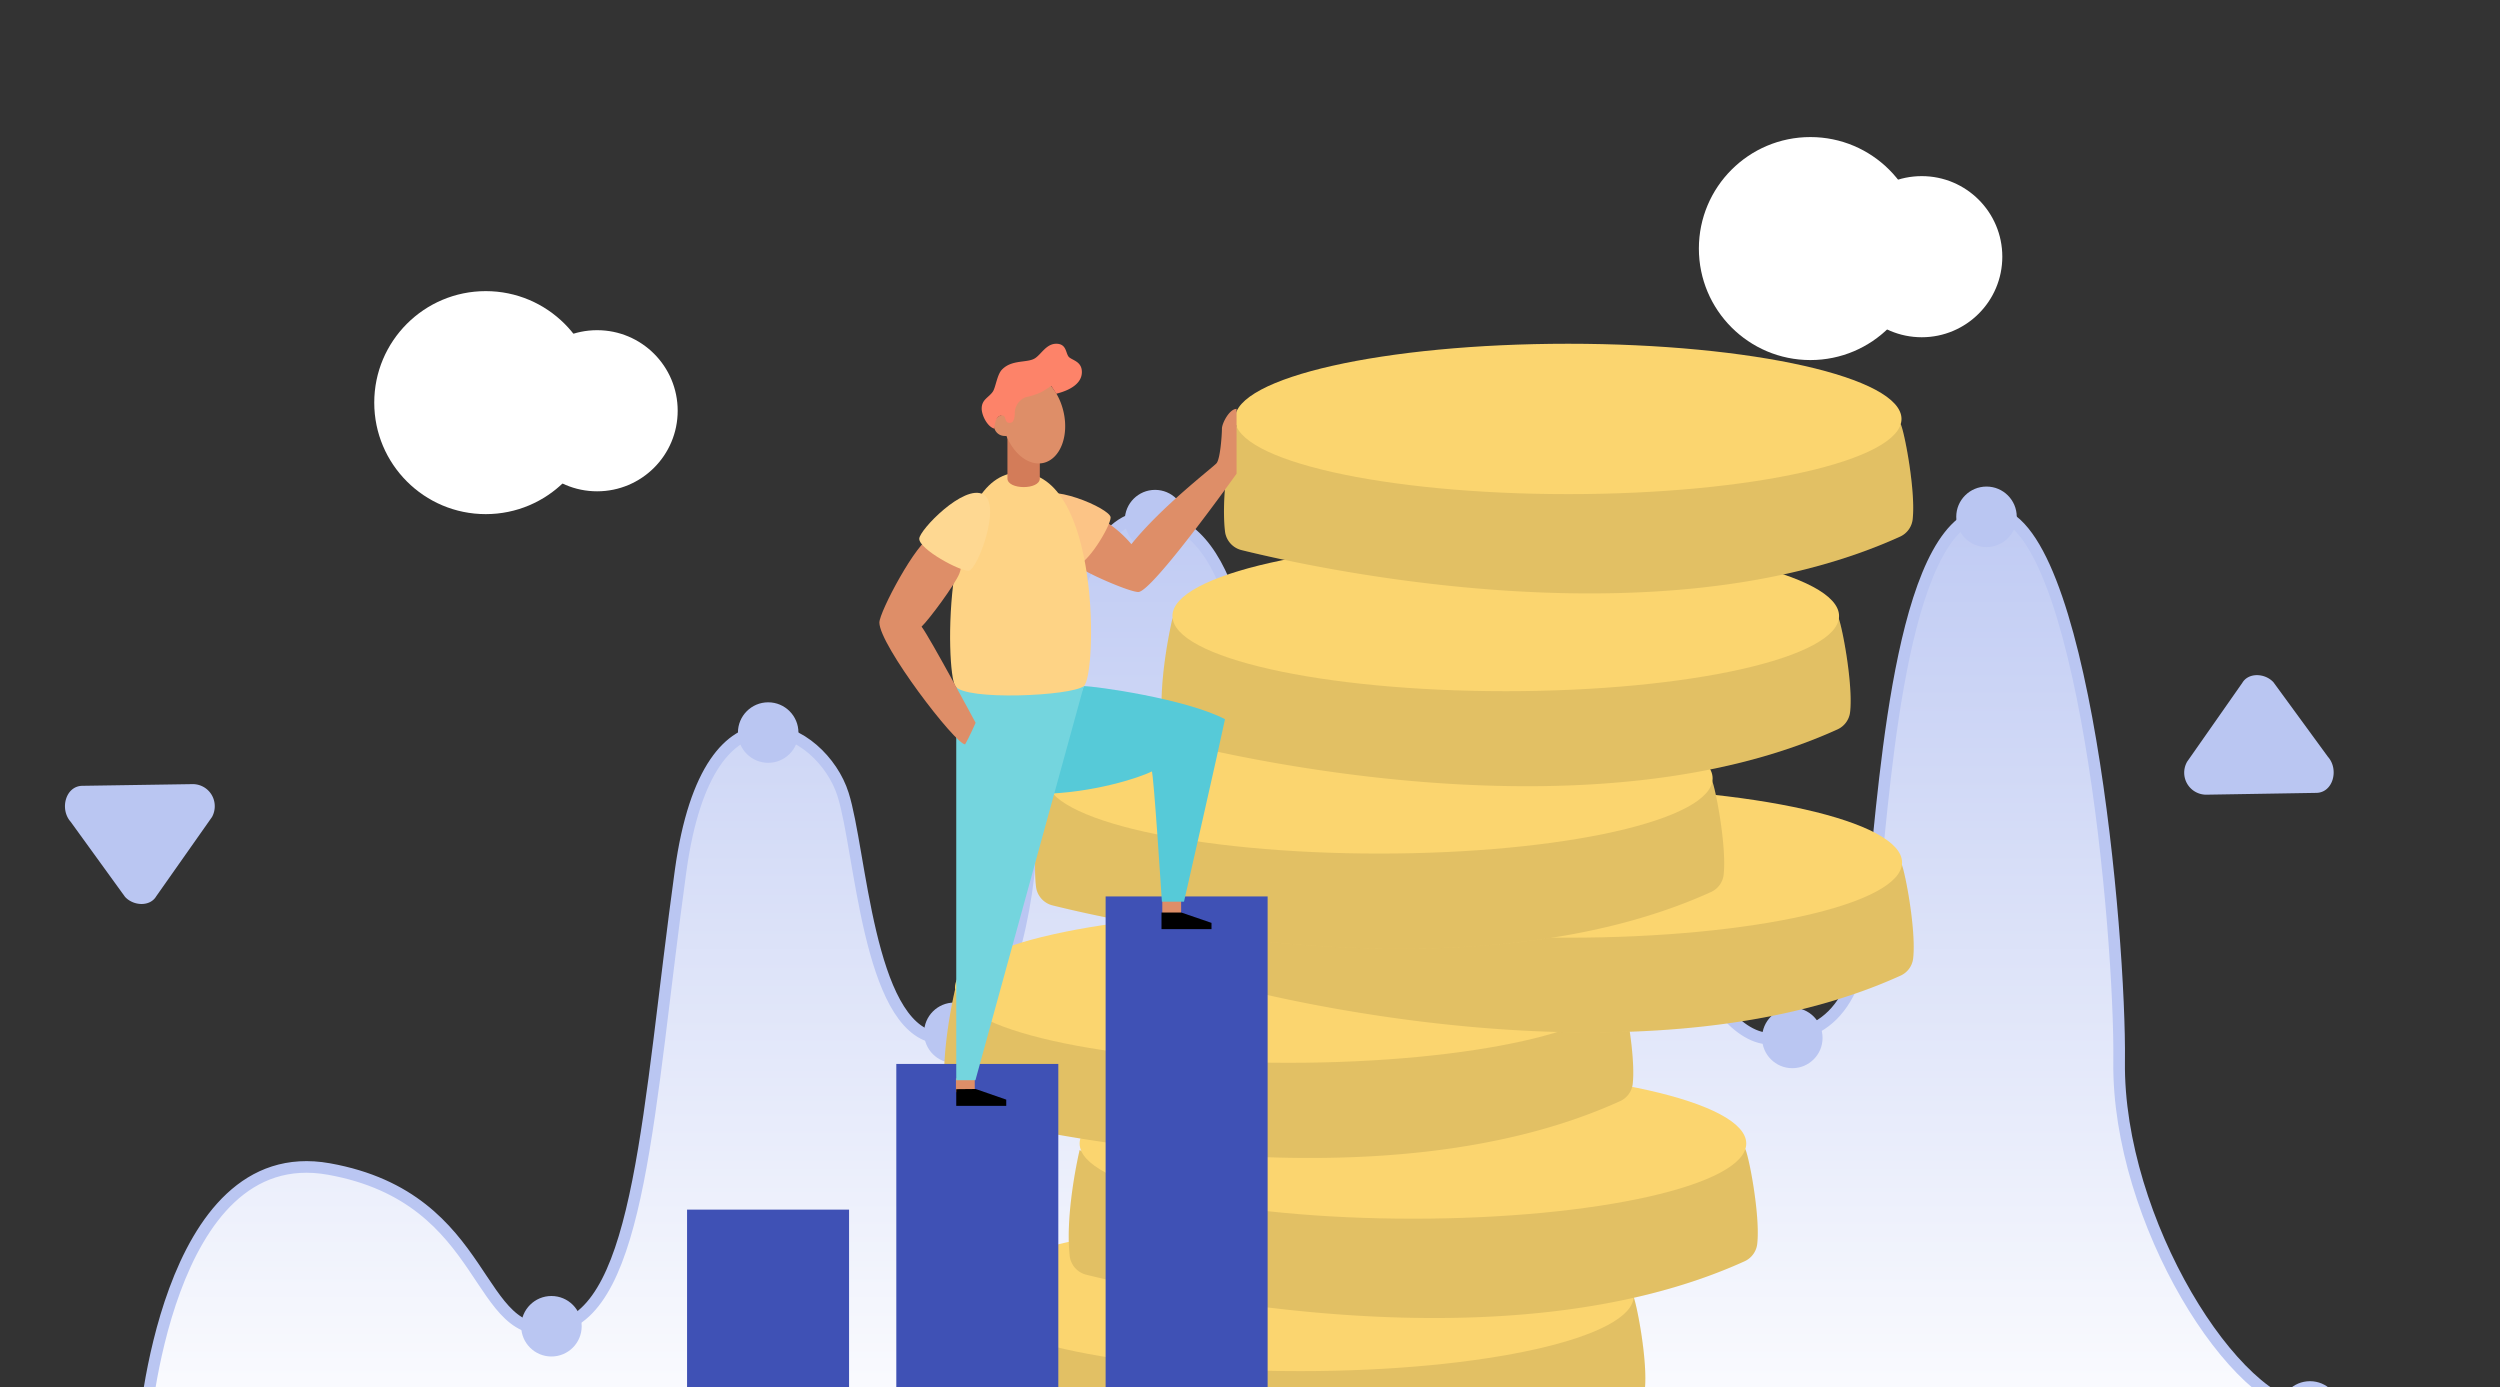 <svg id="Camada_1" data-name="Camada 1" xmlns="http://www.w3.org/2000/svg" xmlns:xlink="http://www.w3.org/1999/xlink" width="400" height="221.92" viewBox="0 0 400 221.92"><rect x="0" y="0" width="400" height="221.92" fill="#333333" stroke="none"/><defs><style>.cls-1{stroke:#bac6f2;stroke-miterlimit:10;stroke-width:1.86px;fill:url(#Gradiente_sem_nome_3);}.cls-2{fill:#bac6f2;}.cls-3{fill:#fff;}.cls-4{fill:#fbd56f;}.cls-5{opacity:0.1;isolation:isolate;}.cls-6{fill:#3f51b5;}.cls-7{fill:#de8e68;}.cls-8{fill:#56cad8;}.cls-9{fill:#74d5de;}.cls-10{fill:#fcc486;}.cls-11{fill:#fed385;}.cls-12{fill:#fed892;}.cls-13{fill:#d37c59;}.cls-14{fill:#fd8369;}</style><linearGradient id="Gradiente_sem_nome_3" x1="1029.35" y1="2448.36" x2="1029.35" y2="2448.79" gradientTransform="matrix(930.5, 0, 0, -395.51, -957610.23, 968580.61)" gradientUnits="userSpaceOnUse"><stop offset="0" stop-color="#fff"/><stop offset="1" stop-color="#bac6f2"/></linearGradient></defs><title>ilustras mobills 2019</title><g id="Grupo_2509" data-name="Grupo 2509"><g id="bg14"><path id="Caminho_552" data-name="Caminho 552" class="cls-1" d="M23,229.34s3.35-47,29.62-42.3,23.11,28.32,36.52,25.34,14.51-34.95,19.75-73c4.55-33,22.66-22.93,26-12.27,2.84,8.93,4,37.05,14.76,38.91s14.54-19.38,15.28-29.81,4.47-52.91,18.07-53.47c12.86-.53,18.45,18.44,18.45,54.59S203,196.92,209,206.61s13.79,7.08,16.21,5.77c3-1.62,12.11-16.95,14.35-55S256.66,125,260,130.59s12.48,36.33,23.66,35.59,14.35-8,16.21-25.16S304.51,81.44,318.7,82c14.7.54,20.61,67.68,20.36,87.86-.31,25.46,18.77,55.6,30.69,55.6"/><circle id="Elipse_372" data-name="Elipse 372" class="cls-2" cx="88.23" cy="212.2" r="4.84"/><circle id="Elipse_374" data-name="Elipse 374" class="cls-2" cx="152.69" cy="165.25" r="4.84"/><circle id="Elipse_375" data-name="Elipse 375" class="cls-2" cx="122.91" cy="117.21" r="4.84"/><circle id="Elipse_376" data-name="Elipse 376" class="cls-2" cx="184.81" cy="83.22" r="4.84"/><circle id="Elipse_377" data-name="Elipse 377" class="cls-2" cx="253.68" cy="127.61" r="4.84"/><circle id="Elipse_378" data-name="Elipse 378" class="cls-2" cx="286.77" cy="166.07" r="4.84"/><circle id="Elipse_379" data-name="Elipse 379" class="cls-2" cx="317.84" cy="82.69" r="4.84"/><circle id="Elipse_380" data-name="Elipse 380" class="cls-2" cx="369.6" cy="225.83" r="4.84"/><circle id="Elipse_381" data-name="Elipse 381" class="cls-2" cx="219.77" cy="212.57" r="4.84"/><circle id="Elipse_382" data-name="Elipse 382" class="cls-3" cx="77.72" cy="64.42" r="17.84"/><circle id="Elipse_383" data-name="Elipse 383" class="cls-3" cx="95.54" cy="65.72" r="12.89"/><circle id="Elipse_384" data-name="Elipse 384" class="cls-3" cx="289.66" cy="39.77" r="17.84"/><circle id="Elipse_385" data-name="Elipse 385" class="cls-3" cx="307.48" cy="41.07" r="12.89"/><path id="Caminho_553" data-name="Caminho 553" class="cls-2" d="M349.9,121.93l8.86-12.66c1-1.72,3.67-1.57,5-.1l8.71,11.92c1.79,2,.84,5.72-1.84,5.77l-17.61.29a3.52,3.52,0,0,1-3.11-5.22Z"/><path id="Caminho_554" data-name="Caminho 554" class="cls-2" d="M33.9,130.75,25,143.4c-1,1.71-3.67,1.56-5,.09l-8.69-12c-1.79-2-.84-5.72,1.86-5.76l17.61-.27A3.52,3.52,0,0,1,34.36,129a3.58,3.58,0,0,1-.46,1.76Z"/></g><g id="undraw_savings_hjfl" data-name="undraw savings hjfl"><path id="Caminho_626" data-name="Caminho 626" class="cls-4" d="M159.81,210.18l-5.07-2.83s-2.38,9.9-1.6,16.94a3.54,3.54,0,0,0,2.6,3c11.67,2.89,67.22,15.23,105.43-2.14a3.53,3.53,0,0,0,2-2.83c.48-4.33-1.18-13.27-1.85-15C260,203.6,159.81,210.18,159.81,210.18Z"/><path id="Caminho_627" data-name="Caminho 627" class="cls-5" d="M159.81,210.18l-5.07-2.83s-2.38,9.9-1.6,16.94a3.54,3.54,0,0,0,2.6,3c11.67,2.89,67.22,15.23,105.43-2.14a3.53,3.53,0,0,0,2-2.83c.48-4.33-1.18-13.27-1.85-15C260,203.6,159.81,210.18,159.81,210.18Z"/><ellipse id="Elipse_401" data-name="Elipse 401" class="cls-4" cx="208.07" cy="207.35" rx="53.33" ry="12.03"/><path id="Caminho_628" data-name="Caminho 628" class="cls-4" d="M177.81,186.87,172.74,184s-2.36,9.9-1.59,16.94a3.53,3.53,0,0,0,2.59,3c11.67,2.89,67.22,15.22,105.42-2.15a3.49,3.49,0,0,0,2-2.81c.47-4.33-1.19-13.28-1.86-15C278,180.29,177.81,186.87,177.81,186.87Z"/><path id="Caminho_629" data-name="Caminho 629" class="cls-5" d="M177.81,186.87,172.74,184s-2.36,9.9-1.59,16.94a3.53,3.53,0,0,0,2.59,3c11.67,2.89,67.22,15.22,105.42-2.15a3.49,3.49,0,0,0,2-2.81c.47-4.33-1.19-13.28-1.86-15C278,180.29,177.81,186.87,177.81,186.87Z"/><ellipse id="Elipse_402" data-name="Elipse 402" class="cls-4" cx="226.07" cy="182.96" rx="53.33" ry="12.03"/><path id="Caminho_630" data-name="Caminho 630" class="cls-4" d="M157.86,161.2l-5.06-2.82s-2.37,9.89-1.59,16.94a3.5,3.5,0,0,0,2.59,3c11.68,2.9,67.23,15.24,105.44-2.15a3.45,3.45,0,0,0,2-2.81c.47-4.33-1.19-13.27-1.85-15C258,154.71,157.86,161.2,157.86,161.2Z"/><path id="Caminho_631" data-name="Caminho 631" class="cls-5" d="M157.86,161.2l-5.06-2.82s-2.37,9.89-1.59,16.94a3.5,3.5,0,0,0,2.59,3c11.68,2.9,67.23,15.24,105.44-2.15a3.45,3.45,0,0,0,2-2.81c.47-4.33-1.19-13.27-1.85-15C258,154.71,157.86,161.2,157.86,161.2Z"/><ellipse id="Elipse_403" data-name="Elipse 403" class="cls-4" cx="206.13" cy="158.02" rx="53.33" ry="12.03"/><path id="Caminho_632" data-name="Caminho 632" class="cls-4" d="M202.75,141.18l-5.08-2.82s-2.37,9.89-1.59,16.87a3.5,3.5,0,0,0,2.59,3c11.68,2.91,67.23,15.23,105.44-2.14a3.45,3.45,0,0,0,2-2.81c.47-4.34-1.18-13.27-1.84-15C302.9,134.69,202.75,141.18,202.75,141.18Z"/><path id="Caminho_633" data-name="Caminho 633" class="cls-5" d="M202.75,141.18l-5.08-2.82s-2.37,9.89-1.59,16.87a3.5,3.5,0,0,0,2.59,3c11.68,2.91,67.23,15.23,105.44-2.14a3.45,3.45,0,0,0,2-2.81c.47-4.34-1.18-13.27-1.84-15C302.9,134.69,202.75,141.18,202.75,141.18Z"/><ellipse id="Elipse_404" data-name="Elipse 404" class="cls-4" cx="251" cy="138" rx="53.33" ry="12.03"/><path id="Caminho_634" data-name="Caminho 634" class="cls-4" d="M172.42,127.72l-5.06-2.81s-2.37,9.88-1.6,16.94a3.51,3.51,0,0,0,2.6,3c11.67,2.91,67.22,15.23,105.43-2.14a3.48,3.48,0,0,0,2-2.81c.47-4.34-1.19-13.27-1.86-15C272.59,121.16,172.42,127.72,172.42,127.72Z"/><path id="Caminho_635" data-name="Caminho 635" class="cls-5" d="M172.42,127.72l-5.06-2.81s-2.37,9.88-1.6,16.94a3.51,3.51,0,0,0,2.6,3c11.67,2.91,67.22,15.23,105.43-2.14a3.48,3.48,0,0,0,2-2.81c.47-4.34-1.19-13.27-1.86-15C272.59,121.16,172.42,127.72,172.42,127.72Z"/><ellipse id="Elipse_405" data-name="Elipse 405" class="cls-4" cx="220.69" cy="124.54" rx="53.33" ry="12.03"/><path id="Caminho_636" data-name="Caminho 636" class="cls-4" d="M192.67,101.72l-5.07-2.81s-2.38,9.88-1.6,16.94a3.53,3.53,0,0,0,2.59,3c11.68,2.89,67.23,15.23,105.43-2.16a3.48,3.48,0,0,0,2-2.81c.47-4.33-1.19-13.27-1.85-15C292.82,95.16,192.67,101.72,192.67,101.72Z"/><path id="Caminho_637" data-name="Caminho 637" class="cls-5" d="M192.67,101.72l-5.07-2.81s-2.38,9.88-1.6,16.94a3.53,3.53,0,0,0,2.59,3c11.68,2.89,67.23,15.23,105.43-2.16a3.48,3.48,0,0,0,2-2.81c.47-4.33-1.19-13.27-1.85-15C292.82,95.16,192.67,101.72,192.67,101.72Z"/><ellipse id="Elipse_406" data-name="Elipse 406" class="cls-4" cx="240.92" cy="98.56" rx="53.33" ry="12.03"/><path id="Caminho_638" data-name="Caminho 638" class="cls-4" d="M202.64,70.87l-5.06-2.82S195.21,77.94,196,85a3.51,3.51,0,0,0,2.59,3c11.68,2.89,67.23,15.23,105.44-2.15a3.47,3.47,0,0,0,2-2.82c.47-4.33-1.19-13.27-1.85-15C302.81,64.3,202.64,70.87,202.64,70.87Z"/><path id="Caminho_639" data-name="Caminho 639" class="cls-5" d="M202.64,70.87l-5.06-2.82S195.21,77.94,196,85a3.51,3.51,0,0,0,2.59,3c11.68,2.89,67.23,15.23,105.44-2.15a3.47,3.47,0,0,0,2-2.82c.47-4.33-1.19-13.27-1.85-15C302.81,64.3,202.64,70.87,202.64,70.87Z"/><ellipse id="Elipse_407" data-name="Elipse 407" class="cls-4" cx="250.91" cy="67.03" rx="53.33" ry="12.03"/></g><g id="revenue-graph-colour"><rect id="Retângulo_1845" data-name="Retângulo 1845" class="cls-6" x="109.93" y="193.54" width="25.92" height="30.81"/><rect id="Retângulo_1846" data-name="Retângulo 1846" class="cls-6" x="143.41" y="170.23" width="25.92" height="54.12"/><rect id="Retângulo_1847" data-name="Retângulo 1847" class="cls-6" x="176.9" y="143.43" width="25.92" height="80.92"/><rect id="Retângulo_1848" data-name="Retângulo 1848" class="cls-7" x="152.95" y="172.54" width="3.01" height="2.21"/><rect id="Retângulo_1849" data-name="Retângulo 1849" class="cls-7" x="185.97" y="144" width="3.01" height="2.21"/><path id="Caminho_539" data-name="Caminho 539" class="cls-8" d="M173.41,109.78c1.8,0,16.26,2,22.59,5.29-.87,4.24-6.56,29.2-6.56,29.2H185.9s-1.34-21-1.62-20.84c-1.92,1-9.52,3.47-17.65,3.59"/><path id="Caminho_540" data-name="Caminho 540" class="cls-9" d="M173.41,109.78l-17.34,63.05H153V109.78"/><path id="Caminho_541" data-name="Caminho 541" class="cls-7" d="M176.62,83.28a18.15,18.15,0,0,1,4.4,3.79c4.89-6.09,13-12.24,13.62-12.95s.87-4.67.87-5.53,1.19-3.17,2.34-3.17V75.79s-13.5,18.93-15.72,18.93c-1.45,0-8.57-3.13-9.56-4.07"/><path id="Caminho_542" data-name="Caminho 542" class="cls-10" d="M165.62,79.79c1.78-2.88,12.08,1.59,12.08,3s-3.82,7.72-5.53,7.63C170.81,90.33,163.78,82.79,165.62,79.79Z"/><path id="Caminho_543" data-name="Caminho 543" class="cls-11" d="M163.12,75.61c13.08,0,12.35,32.58,10.29,34.17s-19,2.36-20.57,0S150.69,75.61,163.12,75.61Z"/><path id="Caminho_544" data-name="Caminho 544" class="cls-7" d="M149,85.89c-2.32.73-8.3,12-8.3,13.72,0,3.61,12.17,19.49,13.72,19.49.65-1.12,1.68-3.45,1.68-3.45s-7.31-13.63-8.65-15.39c1.16-1.08,5.37-6.75,6.06-8.52s.43-5.54.43-5.54Z"/><path id="Caminho_545" data-name="Caminho 545" class="cls-12" d="M157.32,79.1c3,1.62-.95,12.13-2.33,12.22s-7.91-3.41-7.91-5.12C147.08,84.82,154.23,77.4,157.32,79.1Z"/><path id="Caminho_546" data-name="Caminho 546" d="M153,174.27v2.67h8v-1l-4.89-1.7Z"/><path id="Caminho_547" data-name="Caminho 547" d="M185.84,146v2.66h8v-1L189,146Z"/><path id="Caminho_548" data-name="Caminho 548" class="cls-13" d="M166.37,69.2h-5.18v7.35c0,1.83,5.18,1.86,5.18,0Z"/><path id="Caminho_549" data-name="Caminho 549" class="cls-7" d="M170.15,65.83c-.91-3.9-3.81-6.57-6.47-5.95-2.29.54-3.66,3.31-3.43,6.54a1.7,1.7,0,0,0,.47,3.33,1.63,1.63,0,0,0,.31,0c1.24,3,3.68,4.84,5.95,4.31C169.64,73.41,171.07,69.74,170.15,65.83Z"/><path id="Caminho_550" data-name="Caminho 550" class="cls-14" d="M161.57,67.66c.69,0,.8-.94.8-1.78a2.77,2.77,0,0,1,1.72-2.32,11.82,11.82,0,0,0,2.5-.81c.72-.39,1.58-1,1.58-1A11.5,11.5,0,0,1,169,63c.66-.18,4.1-1,4.1-3.47,0-1.62-1.36-1.84-2-2.34S170.77,55,169,55c-1.6,0-2.39,1.68-3.41,2.33-1.24.78-3.67.15-5.27,1.8-.78.8-1,2.77-1.44,3.49-.66,1-1.81,1.26-1.81,2.76,0,1.09.93,2.94,2.05,3.21,0-1.08.39-2.12,1.2-2.12S160.57,67.66,161.57,67.66Z"/></g></g></svg>